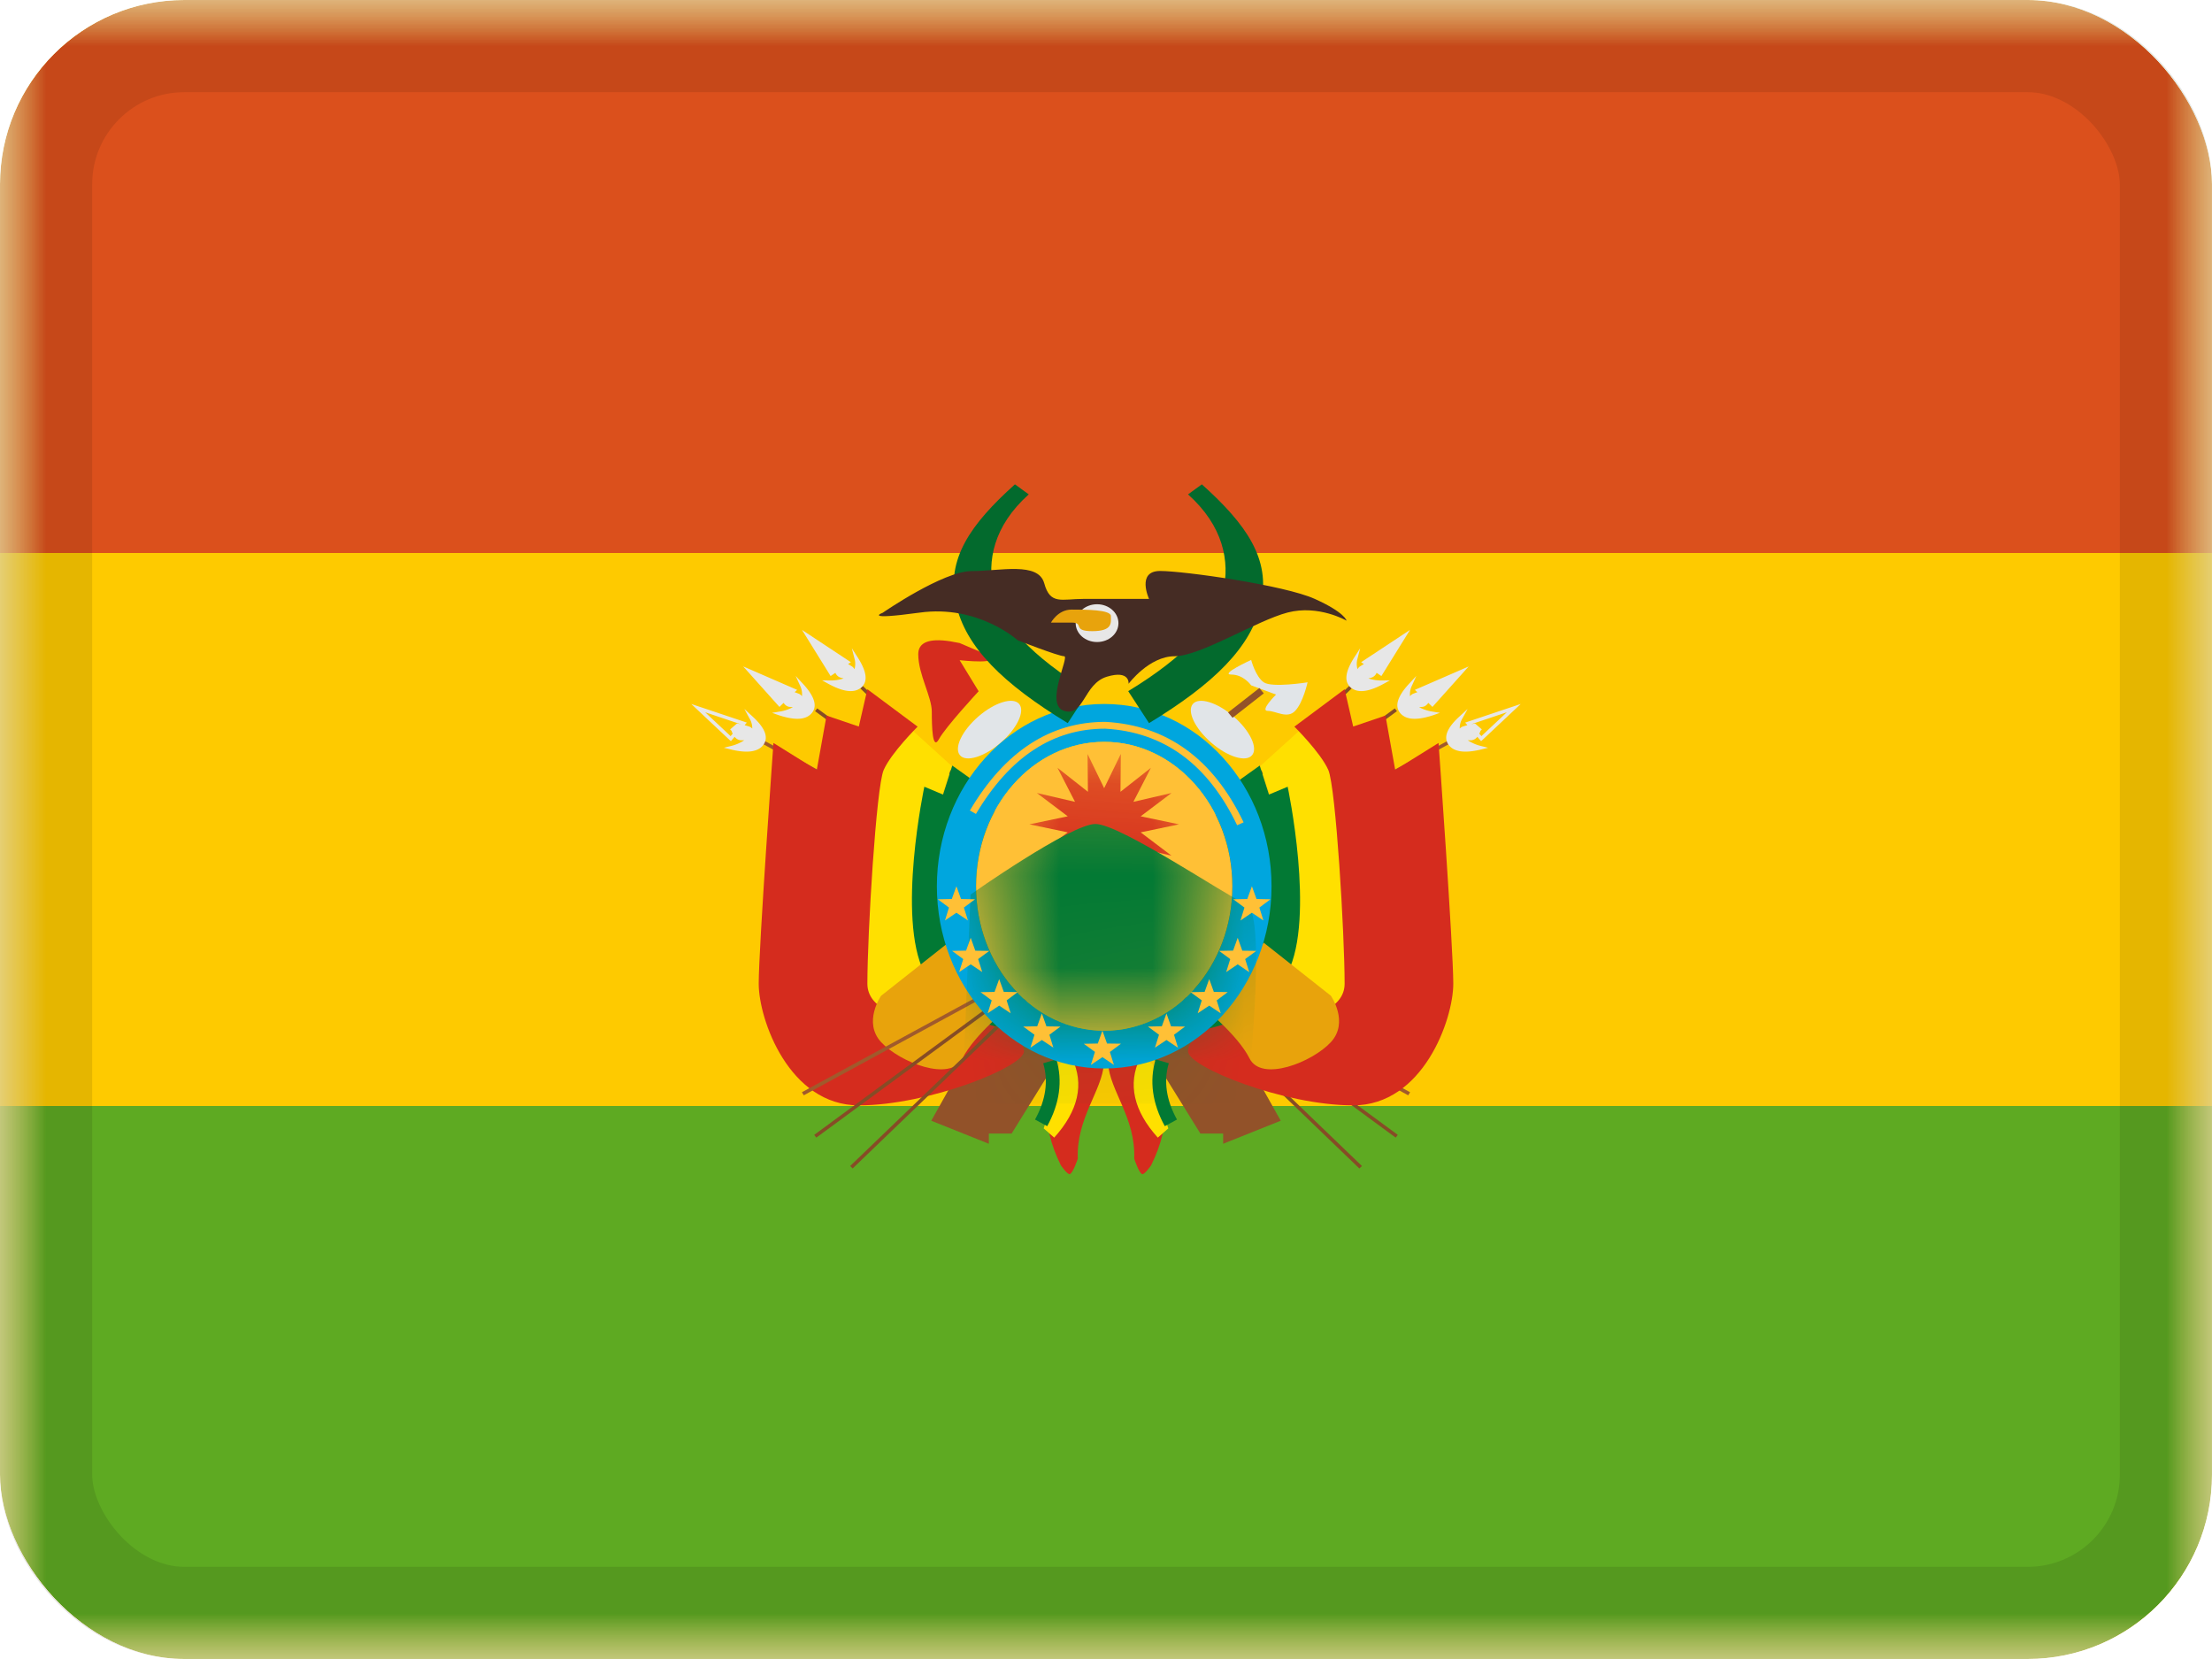 <svg xmlns="http://www.w3.org/2000/svg" fill="none" viewBox="0 0 24 18"><g clip-path="url(#a)"><mask id="b" width="24" height="18" x="0" y="0" maskUnits="userSpaceOnUse" style="mask-type:luminance"><path fill="#fff" d="M0 0h24v18H0z"/></mask><g mask="url(#b)"><path fill="#FECA00" fill-rule="evenodd" d="M0 0v18h24V0H0Z" clip-rule="evenodd"/><mask id="c" width="24" height="18" x="0" y="0" maskUnits="userSpaceOnUse" style="mask-type:luminance"><path fill="#fff" fill-rule="evenodd" d="M0 0v18h24V0H0Z" clip-rule="evenodd"/></mask><g mask="url(#c)"><path fill="#DB501C" fill-rule="evenodd" d="M0 0v6h24V0H0Z" clip-rule="evenodd"/><path fill="#5EAA22" fill-rule="evenodd" d="M0 12v6h24v-6H0Z" clip-rule="evenodd"/><path fill="#864C26" d="m9.334 7.47.028-.027 5.415 5.208-.028.027-5.415-5.209Z"/><path fill="#864C26" d="m15.166 12.313-.023.03-6.3-4.627.024-.03 6.299 4.627Z"/><path fill="#A05A2C" d="m15.299 11.851-.02.033L8.273 8.07l.02-.033 7.007 3.814Z"/><path fill="#E7E7E7" fill-rule="evenodd" d="m8.701 6.834.531.351-.03.02.038.023a.08.08 0 0 1 .031.033.206.206 0 0 0 0-.116l-.029-.112.063.098c.1.156.115.267.037.33-.075.062-.195.046-.357-.043l-.065-.036.075.001a.463.463 0 0 0 .158-.022l-.03-.008a.09.09 0 0 1-.059-.053l-.052.035-.31-.5Zm-.636.397.584.254-.027.025.043.016a.08.08 0 0 1 .036.028.206.206 0 0 0-.02-.114l-.048-.106.08.086c.125.136.159.243.093.319-.064.074-.184.078-.359.02l-.07-.025.073-.012a.463.463 0 0 0 .153-.049L8.57 7.67c-.027-.002-.05-.017-.068-.044l-.045.044-.393-.439Zm.038.609L7.5 7.638l.43.404.041-.048a.09.09 0 0 0 .072.038h.032a.462.462 0 0 1-.148.063l-.073.018.073.018c.179.044.299.028.356-.05.059-.082.016-.186-.121-.31l-.086-.079.055.101a.206.206 0 0 1 .031.112.08.08 0 0 0-.039-.024 1.344 1.344 0 0 0-.044-.013l.024-.028Zm-.066.018h.001l-.387-.13.276.259.023-.027a.315.315 0 0 1-.012-.025l.003-.001-.019-.02.074-.064.01.002.031.006Z" clip-rule="evenodd"/><path fill="#925229" fill-rule="evenodd" d="m10.104 12.16.626-1.117.878.237-.632 1.019h-.247v.111l-.625-.25Z" clip-rule="evenodd"/><path fill="#FFE000" fill-rule="evenodd" d="m9.835 7.866-.414.431-.151 2.846 1.493.217s-.65-.57-.746-.923c-.096-.353-.127-1.669.055-1.87l.141.084.114-.339" clip-rule="evenodd"/><path fill="#D52C1E" fill-rule="evenodd" d="M8.392 8.06s-.16 2.223-.16 2.613c0 .39.33 1.32 1.086 1.32.755 0 1.792-.417 1.792-.586 0-.17-.31-.291-.31-.291s-1.389.095-1.389-.443.095-2.131.177-2.319c.083-.188.368-.47.368-.47l-.545-.406-.093.405-.35-.119-.106.59-.47-.293Z" clip-rule="evenodd"/><path fill="#027934" fill-rule="evenodd" d="m10.332 8.307-.1.314-.203-.085s-.303 1.422 0 2.018c.303.595 1.067.639 1.067.639l-.323-2.572-.44-.314Z" clip-rule="evenodd"/><path fill="#E8A30C" fill-rule="evenodd" d="m10.288 10.229-.728.575s-.2.286 0 .503c.2.217.753.438.883.176.131-.261.519-.568.519-.568l-.674-.686Z" clip-rule="evenodd"/><path fill="#E1E5E8" fill-rule="evenodd" d="M10.859 8.057c.177-.154.266-.342.198-.42-.067-.077-.266-.016-.443.138-.177.154-.266.342-.198.42.067.078.266.016.443-.138Z" clip-rule="evenodd"/><path fill="#D52C1E" fill-rule="evenodd" d="m10.412 6.977-.103-.019c-.23-.035-.346.012-.346.14 0 .221.147.459.147.625 0 .167.007.426.078.296.07-.13.43-.519.43-.519l-.206-.337s.51.057.286-.064m1.28 4.435-.382-.004c-.284.28-.31.657-.086 1.113 0 0 .073.106.098.096.036-.014.086-.168.086-.168-.017-.444.267-.739.284-1.037Z" clip-rule="evenodd"/><path fill="#FFE000" fill-rule="evenodd" d="m11.494 11.545.137-.064c.136.281.068.573-.193.862l-.114-.1c.114-.331.114-.468.17-.698Z" clip-rule="evenodd"/><path fill="#027934" d="m11.319 11.536.143-.042c.069.236.035.479-.1.725l-.132-.072c.117-.213.146-.415.089-.61Z"/><path fill="#864C26" d="m14.665 7.47-.027-.027-5.414 5.208.027.027 5.415-5.209Z"/><path fill="#864C26" d="m8.834 12.313.023.03 6.3-4.627-.024-.03-6.299 4.627Z"/><path fill="#A05A2C" d="m8.701 11.851.02.033 7.006-3.814-.018-.033L8.7 11.851Z"/><path fill="#E7E7E7" fill-rule="evenodd" d="m15.299 6.834-.531.351.03.02a1.598 1.598 0 0 0-.038.023.081.081 0 0 0-.031.033.207.207 0 0 1 0-.116l.029-.112-.063.098c-.1.156-.115.267-.037.33.075.062.195.046.357-.043l.065-.036-.075.001a.463.463 0 0 1-.158-.022l.03-.008a.09.09 0 0 0 .059-.053l.052.035.31-.5Zm.636.397-.584.254.027.025-.043.016a.08.08 0 0 0-.036.028.205.205 0 0 1 .02-.114l.048-.106-.08.086c-.125.136-.159.243-.093.319.064.074.184.078.359.02l.07-.025-.073-.012a.462.462 0 0 1-.153-.049l.032-.003c.027-.002.05-.017.068-.044l.045.044.393-.439Zm-.038.609.603-.202-.43.404-.041-.048a.09.09 0 0 1-.072.038h-.032a.463.463 0 0 0 .148.063l.073.018-.073.018c-.179.044-.299.028-.356-.05-.059-.082-.016-.186.121-.31l.086-.079-.056.101a.207.207 0 0 0-.03.112.081.081 0 0 1 .039-.024l.044-.013-.024-.028Zm.066.018h-.001l.387-.13-.276.259-.023-.027a.333.333 0 0 0 .012-.025l-.003-.001.019-.02-.074-.064-.01.002a.752.752 0 0 0-.031.006Z" clip-rule="evenodd"/><path fill="#925229" fill-rule="evenodd" d="m13.896 12.16-.626-1.117-.878.237.632 1.019h.247v.111l.625-.25Z" clip-rule="evenodd"/><path fill="#FFE000" fill-rule="evenodd" d="m14.165 7.867.414.43.151 2.846-1.493.217s.65-.57.746-.923c.096-.353.127-1.669-.055-1.87l-.141.084-.114-.339" clip-rule="evenodd"/><path fill="#D52C1E" fill-rule="evenodd" d="M15.608 8.06s.16 2.223.16 2.613c0 .39-.33 1.32-1.086 1.32-.755 0-1.792-.417-1.792-.586 0-.17.31-.291.31-.291s1.389.095 1.389-.443-.095-2.131-.177-2.319c-.083-.188-.368-.47-.368-.47l.545-.406.093.405.35-.119.106.59.47-.293Z" clip-rule="evenodd"/><path fill="#027934" fill-rule="evenodd" d="m13.668 8.307.1.314.203-.085s.303 1.422 0 2.018c-.303.595-1.067.639-1.067.639l.323-2.572.44-.314Z" clip-rule="evenodd"/><path fill="#E8A30C" fill-rule="evenodd" d="m13.712 10.229.728.575s.2.286 0 .503c-.2.217-.753.438-.883.176-.131-.261-.519-.568-.519-.568l.674-.686Z" clip-rule="evenodd"/><path fill="#E1E5E8" fill-rule="evenodd" d="M13.141 8.057c-.177-.154-.266-.342-.198-.42.067-.077.266-.016.443.138.177.154.266.342.198.42-.067.078-.266.016-.443-.138Z" clip-rule="evenodd"/><path fill="#D52C1E" fill-rule="evenodd" d="m12.022 11.534.382-.004c.284.28.31.657.086 1.113 0 0-.073.106-.098.096-.036-.014-.086-.168-.086-.168.017-.444-.267-.739-.284-1.037Z" clip-rule="evenodd"/><path fill="#FFE000" fill-rule="evenodd" d="m12.506 11.545-.137-.064c-.136.281-.068.573.193.862l.114-.1c-.114-.331-.114-.468-.17-.698Z" clip-rule="evenodd"/><path fill="#027934" d="m12.681 11.536-.143-.042c-.069.236-.035.479.1.725l.132-.072c-.117-.213-.146-.415-.089-.61Z"/><path fill="#00A6DE" fill-rule="evenodd" d="M10.165 9.616c0 1.079.797 1.977 1.816 1.977 1.018 0 1.815-.898 1.815-1.977 0-1.08-.797-1.978-1.816-1.978-1.018 0-1.815.898-1.815 1.978Zm3.206 0c0 .865-.623 1.567-1.39 1.567-.768 0-1.391-.702-1.391-1.567 0-.866.623-1.567 1.39-1.567.768 0 1.391.701 1.391 1.567Z" clip-rule="evenodd"/><path fill="#FFC036" fill-rule="evenodd" d="M11.98 11.183c.768 0 1.391-.702 1.391-1.567 0-.866-.623-1.567-1.39-1.567-.769 0-1.391.701-1.391 1.567 0 .865.622 1.567 1.39 1.567Z" clip-rule="evenodd"/><mask id="d" width="4" height="4" x="10" y="8" maskUnits="userSpaceOnUse" style="mask-type:luminance"><path fill="#fff" fill-rule="evenodd" d="M11.98 11.183c.768 0 1.391-.702 1.391-1.567 0-.866-.623-1.567-1.39-1.567-.769 0-1.391.701-1.391 1.567 0 .865.622 1.567 1.39 1.567Z" clip-rule="evenodd"/></mask><g fill-rule="evenodd" clip-rule="evenodd" mask="url(#d)"><path fill="#D52C1E" d="m11.98 9.336-.18.372.005-.411-.33.26.189-.369-.414.096.335-.253-.416-.087.416-.087-.335-.253.414.096-.19-.369.33.26-.004-.41.18.371.181-.372-.004.411.33-.26-.19.369.414-.096-.335.253.416.087-.416.087.335.253-.413-.096.188.369-.33-.26.005.411-.18-.372Z"/><path fill="#027934" d="M10.53 9.706s1.088-.766 1.355-.766c.267 0 1.407.77 1.64.875.233.104 0 2.158 0 2.158H10.44l.09-2.267Z"/></g><path fill="#FFC036" fill-rule="evenodd" d="m10.523 8.794.066.037c.367-.618.833-.925 1.402-.925.636.036 1.113.383 1.432 1.048l.07-.032c-.33-.688-.831-1.053-1.5-1.09-.6 0-1.091.322-1.47.962Zm-.27 1.193.124-.084.125.084-.044-.14.121-.09-.152-.003-.05-.138-.05.138-.152.003.121.09-.043.14Zm.279.476-.125.084.044-.141-.121-.089.152-.003.05-.139.05.14.152.002-.121.089.044.14-.125-.083Zm.184.531.125-.083.125.083-.044-.14.12-.09-.151-.002-.05-.139-.05.139-.152.003.121.089-.044.14Zm.588.29-.124.083.044-.14-.122-.089.152-.003.05-.139.05.14.152.002-.12.089.043.14-.125-.083Zm.532.27.125-.084.125.084-.044-.14.121-.09-.152-.002-.05-.14-.05.14-.152.003.121.088-.044.141Zm1.747-1.651.125.084-.044-.14.121-.09-.152-.003-.05-.138-.05.138-.152.003.121.09-.043.14.124-.084Zm-.03.644-.124-.084-.125.084.044-.141-.121-.089.152-.003.05-.139.05.14.152.002-.121.089.044.14Zm-.433.364.125.083-.044-.14.12-.09-.151-.002-.05-.139-.05.139-.152.003.121.089-.044.14.125-.083Zm-.339.457-.125-.084-.125.083.044-.14-.12-.089.151-.003.05-.139.05.14.152.002-.12.089.043.14Z" clip-rule="evenodd"/><path fill="#036A2D" d="m11.012 5.255.15.109c-.383.343-.455.725-.381 1.053.076.342.415.707 1.03 1.082l-.226.347c-.703-.428-1.108-.824-1.213-1.295-.108-.485.157-.862.64-1.296Zm2.028 0-.15.109c.383.343.455.725.382 1.053-.077.342-.415.707-1.031 1.082l.226.347c.704-.428 1.109-.824 1.214-1.295.108-.485-.158-.862-.641-1.296Z"/><path fill="#452C24" fill-rule="evenodd" d="M9.581 6.646s.652-.45.962-.45c.31 0 .722-.104.787.133.065.237.187.169.427.169h.71s-.14-.303.12-.303 1.35.154 1.678.303c.329.148.345.236.345.236s-.304-.176-.64-.088c-.337.088-.947.474-1.225.474-.278 0-.5.299-.5.299s.018-.153-.235-.077c-.253.077-.248.437-.464.371-.216-.066.062-.593 0-.593s-.504-.173-.504-.173-.429-.389-1.065-.3c-.637.087-.396 0-.396 0Z" clip-rule="evenodd"/><path fill="#E7E7E7" fill-rule="evenodd" d="M11.903 6.966c.128 0 .232-.091.232-.205 0-.113-.104-.205-.232-.205s-.232.092-.232.205c0 .114.104.205.232.205Z" clip-rule="evenodd"/><path fill="#E8A30C" fill-rule="evenodd" d="M11.403 6.755s.075-.141.223-.141c.149 0 .427 0 .427.07 0 .071.023.164-.202.164s-.08-.093-.225-.093h-.223Z" clip-rule="evenodd"/><path fill="#E1E5E8" fill-rule="evenodd" d="M14.052 7.713c.087-.09.135-.31.135-.31s-.386.062-.475 0c-.09-.062-.137-.243-.137-.243s-.347.159-.215.159c.133 0 .215.117.215.117l.27.1s-.18.177-.09.177.211.09.297 0Z" clip-rule="evenodd"/><path fill="#925229" d="m13.373 7.788-.048-.058.339-.265.048.058-.339.265Z"/></g></g></g><rect width="23" height="17" x=".5" y=".5" stroke="#000" stroke-opacity=".1" rx="1.5"/><defs><clipPath id="a"><rect width="24" height="18" fill="#fff" rx="2"/></clipPath></defs></svg>